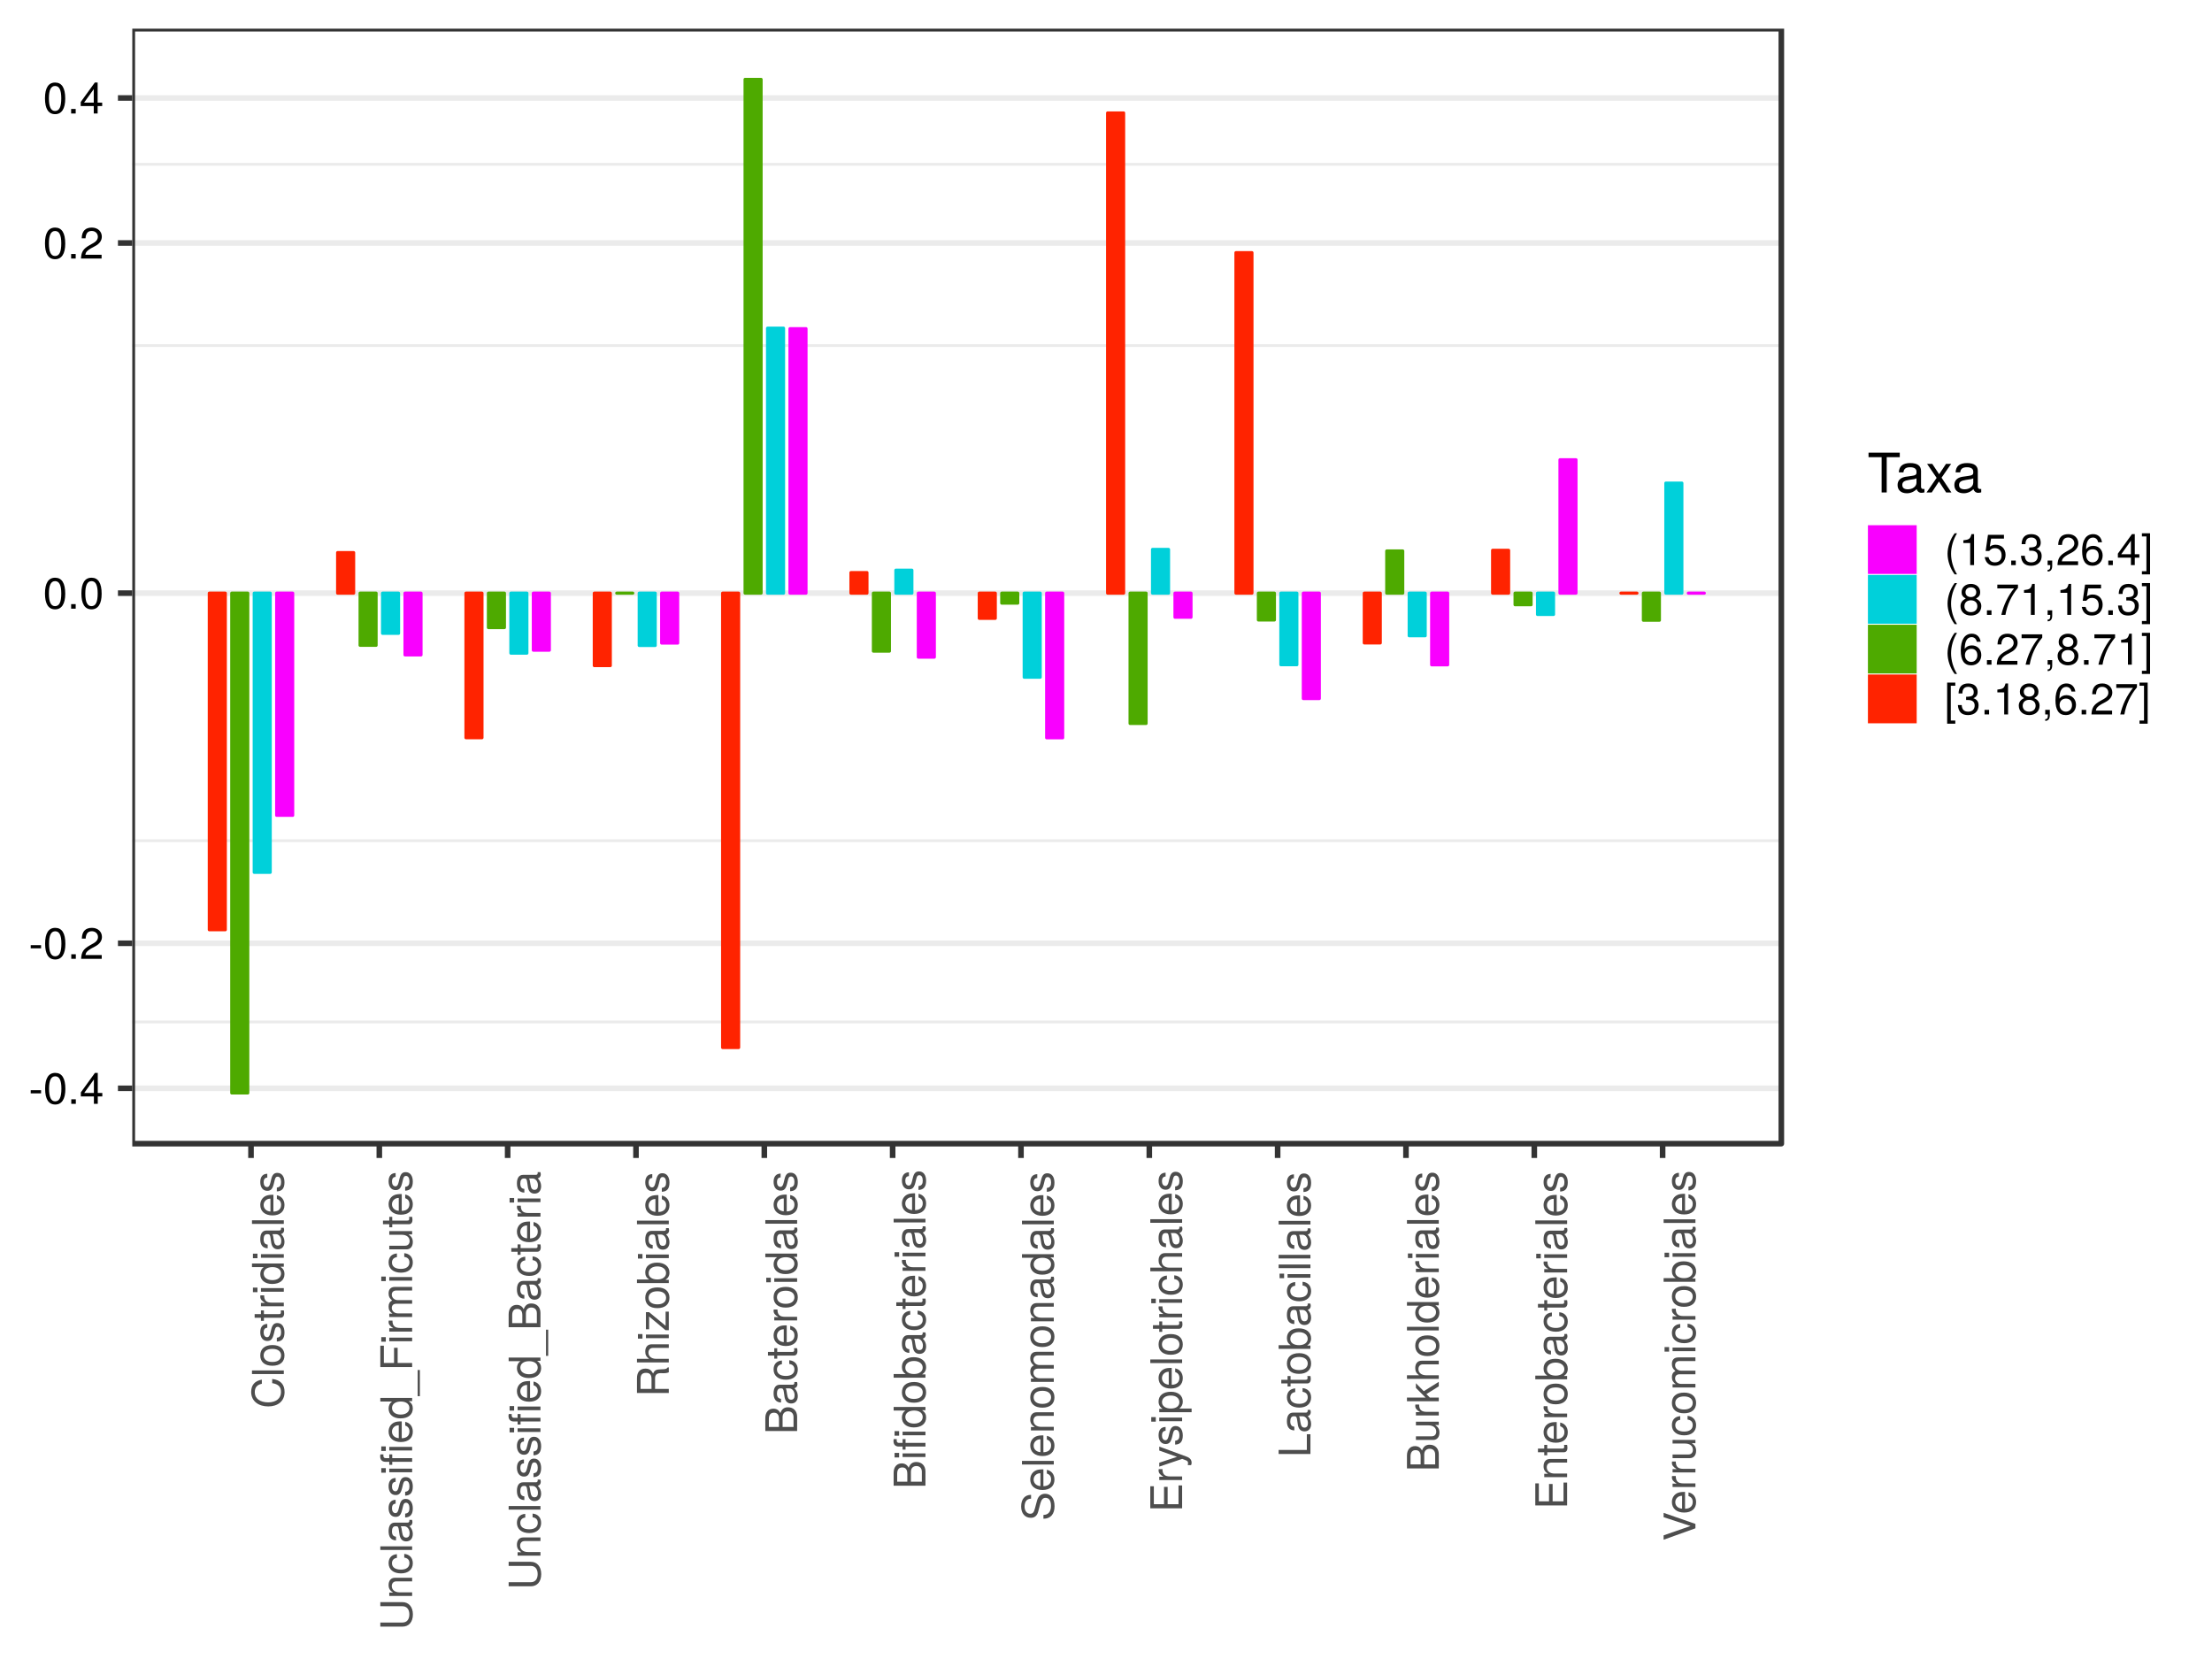 <?xml version="1.0" encoding="UTF-8"?>
<svg xmlns="http://www.w3.org/2000/svg" xmlns:xlink="http://www.w3.org/1999/xlink" width="768pt" height="576pt" viewBox="0 0 768 576" version="1.1">
<defs>
<g>
<symbol overflow="visible" id="glyph0-0">
<path style="stroke:none;" d=""/>
</symbol>
<symbol overflow="visible" id="glyph0-1">
<path style="stroke:none;" d="M 4.297 -3.641 L 4.297 -4.734 L 0.703 -4.734 L 0.703 -3.641 Z M 4.297 -3.641 "/>
</symbol>
<symbol overflow="visible" id="glyph0-2">
<path style="stroke:none;" d="M 7.688 -5.172 C 7.688 -8.891 6.5 -10.75 4.172 -10.75 C 1.844 -10.75 0.656 -8.859 0.656 -5.266 C 0.656 -1.641 1.859 0.234 4.172 0.234 C 6.438 0.234 7.688 -1.641 7.688 -5.172 Z M 6.312 -5.297 C 6.312 -2.25 5.625 -0.875 4.141 -0.875 C 2.734 -0.875 2.016 -2.297 2.016 -5.25 C 2.016 -8.188 2.734 -9.562 4.172 -9.562 C 5.609 -9.562 6.312 -8.172 6.312 -5.297 Z M 6.312 -5.297 "/>
</symbol>
<symbol overflow="visible" id="glyph0-3">
<path style="stroke:none;" d="M 2.891 0 L 2.891 -1.578 L 1.312 -1.578 L 1.312 0 Z M 2.891 0 "/>
</symbol>
<symbol overflow="visible" id="glyph0-4">
<path style="stroke:none;" d="M 7.875 -2.578 L 7.875 -3.781 L 6.297 -3.781 L 6.297 -10.75 L 5.312 -10.75 L 0.422 -3.984 L 0.422 -2.578 L 4.953 -2.578 L 4.953 0 L 6.297 0 L 6.297 -2.578 Z M 4.953 -3.781 L 1.594 -3.781 L 4.953 -8.469 Z M 4.953 -3.781 "/>
</symbol>
<symbol overflow="visible" id="glyph0-5">
<path style="stroke:none;" d="M 7.75 -7.594 C 7.75 -9.406 6.328 -10.75 4.297 -10.75 C 2.109 -10.75 0.828 -9.625 0.766 -7.016 L 2.094 -7.016 C 2.203 -8.828 2.938 -9.578 4.266 -9.578 C 5.469 -9.578 6.375 -8.719 6.375 -7.562 C 6.375 -6.719 5.875 -5.984 4.922 -5.438 L 3.531 -4.656 C 1.281 -3.375 0.641 -2.359 0.516 0 L 7.672 0 L 7.672 -1.312 L 2.016 -1.312 C 2.156 -2.203 2.641 -2.766 3.953 -3.531 L 5.469 -4.344 C 6.969 -5.156 7.75 -6.281 7.75 -7.594 Z M 7.75 -7.594 "/>
</symbol>
<symbol overflow="visible" id="glyph0-6">
<path style="stroke:none;" d="M 4.406 3.219 C 3.078 1.047 2.328 -1.5 2.328 -3.922 C 2.328 -6.328 3.078 -8.891 4.406 -11.047 L 3.578 -11.047 C 2.062 -9.062 1.109 -6.312 1.109 -3.922 C 1.109 -1.531 2.062 1.234 3.578 3.219 Z M 4.406 3.219 "/>
</symbol>
<symbol overflow="visible" id="glyph0-7">
<path style="stroke:none;" d="M 5.266 0 L 5.266 -10.75 L 4.375 -10.75 C 3.906 -9.094 3.609 -8.859 1.547 -8.609 L 1.547 -7.656 L 3.922 -7.656 L 3.922 0 Z M 5.266 0 "/>
</symbol>
<symbol overflow="visible" id="glyph0-8">
<path style="stroke:none;" d="M 7.781 -3.562 C 7.781 -5.688 6.359 -7.078 4.297 -7.078 C 3.547 -7.078 2.938 -6.875 2.312 -6.422 L 2.75 -9.203 L 7.219 -9.203 L 7.219 -10.516 L 1.672 -10.516 L 0.859 -4.891 L 2.094 -4.891 C 2.719 -5.641 3.234 -5.891 4.062 -5.891 C 5.5 -5.891 6.406 -4.969 6.406 -3.375 C 6.406 -1.828 5.516 -0.953 4.062 -0.953 C 2.891 -0.953 2.188 -1.547 1.859 -2.766 L 0.531 -2.766 C 0.969 -0.625 2.188 0.234 4.094 0.234 C 6.266 0.234 7.781 -1.281 7.781 -3.562 Z M 7.781 -3.562 "/>
</symbol>
<symbol overflow="visible" id="glyph0-9">
<path style="stroke:none;" d="M 7.672 -3.125 C 7.672 -4.422 7.141 -5.188 5.844 -5.625 C 6.844 -6.016 7.344 -6.719 7.344 -7.797 C 7.344 -9.641 6.125 -10.75 4.078 -10.75 C 1.906 -10.75 0.766 -9.562 0.719 -7.281 L 2.047 -7.281 C 2.078 -8.859 2.734 -9.578 4.094 -9.578 C 5.281 -9.578 5.984 -8.875 5.984 -7.75 C 5.984 -6.594 5.484 -6.125 3.344 -6.125 L 3.344 -5 L 4.078 -5 C 5.547 -5 6.312 -4.297 6.312 -3.109 C 6.312 -1.766 5.469 -0.953 4.078 -0.953 C 2.625 -0.953 1.906 -1.688 1.812 -3.25 L 0.484 -3.25 C 0.656 -0.844 1.828 0.234 4.031 0.234 C 6.25 0.234 7.672 -1.094 7.672 -3.125 Z M 7.672 -3.125 "/>
</symbol>
<symbol overflow="visible" id="glyph0-10">
<path style="stroke:none;" d="M 2.906 0.25 L 2.906 -1.578 L 1.312 -1.578 L 1.312 0 L 2.234 0 L 2.234 0.266 C 2.234 1.312 2.031 1.625 1.312 1.656 L 1.312 2.234 C 2.375 2.234 2.906 1.547 2.906 0.25 Z M 2.906 0.25 "/>
</symbol>
<symbol overflow="visible" id="glyph0-11">
<path style="stroke:none;" d="M 7.781 -3.328 C 7.781 -5.328 6.406 -6.688 4.484 -6.688 C 3.422 -6.688 2.594 -6.281 2.016 -5.484 C 2.031 -8.109 2.875 -9.562 4.406 -9.562 C 5.344 -9.562 6 -8.969 6.219 -7.938 L 7.547 -7.938 C 7.297 -9.703 6.141 -10.75 4.5 -10.75 C 2 -10.75 0.656 -8.641 0.656 -4.891 C 0.656 -1.547 1.797 0.234 4.266 0.234 C 6.312 0.234 7.781 -1.234 7.781 -3.328 Z M 6.406 -3.234 C 6.406 -1.875 5.5 -0.953 4.281 -0.953 C 3.031 -0.953 2.094 -1.922 2.094 -3.297 C 2.094 -4.641 3 -5.5 4.312 -5.5 C 5.609 -5.5 6.406 -4.672 6.406 -3.234 Z M 6.406 -3.234 "/>
</symbol>
<symbol overflow="visible" id="glyph0-12">
<path style="stroke:none;" d="M 3.172 3.219 L 3.172 -11.047 L 0.344 -11.047 L 0.344 -9.953 L 1.906 -9.953 L 1.906 2.125 L 0.344 2.125 L 0.344 3.219 Z M 3.172 3.219 "/>
</symbol>
<symbol overflow="visible" id="glyph0-13">
<path style="stroke:none;" d="M 7.781 -3.031 C 7.781 -4.234 7.172 -5.062 5.922 -5.656 C 7.031 -6.312 7.391 -6.859 7.391 -7.875 C 7.391 -9.562 6.078 -10.75 4.172 -10.75 C 2.281 -10.75 0.938 -9.562 0.938 -7.875 C 0.938 -6.875 1.297 -6.328 2.391 -5.656 C 1.172 -5.062 0.562 -4.234 0.562 -3.047 C 0.562 -1.078 2.047 0.234 4.172 0.234 C 6.297 0.234 7.781 -1.078 7.781 -3.031 Z M 6.031 -7.844 C 6.031 -6.844 5.297 -6.188 4.172 -6.188 C 3.047 -6.188 2.297 -6.844 2.297 -7.859 C 2.297 -8.891 3.047 -9.562 4.172 -9.562 C 5.312 -9.562 6.031 -8.891 6.031 -7.844 Z M 6.406 -3.016 C 6.406 -1.75 5.5 -0.953 4.141 -0.953 C 2.828 -0.953 1.922 -1.766 1.922 -3.016 C 1.922 -4.281 2.828 -5.062 4.172 -5.062 C 5.5 -5.062 6.406 -4.281 6.406 -3.016 Z M 6.406 -3.016 "/>
</symbol>
<symbol overflow="visible" id="glyph0-14">
<path style="stroke:none;" d="M 7.875 -9.391 L 7.875 -10.516 L 0.703 -10.516 L 0.703 -9.203 L 6.5 -9.203 C 4.359 -6.5 2.844 -3.359 2.094 0 L 3.516 0 C 4.109 -3.469 5.625 -6.719 7.875 -9.391 Z M 7.875 -9.391 "/>
</symbol>
<symbol overflow="visible" id="glyph0-15">
<path style="stroke:none;" d="M 3.797 3.219 L 3.797 2.125 L 2.234 2.125 L 2.234 -9.953 L 3.797 -9.953 L 3.797 -11.047 L 0.969 -11.047 L 0.969 3.219 Z M 3.797 3.219 "/>
</symbol>
<symbol overflow="visible" id="glyph1-0">
<path style="stroke:none;" d=""/>
</symbol>
<symbol overflow="visible" id="glyph1-1">
<path style="stroke:none;" d="M -4.031 -10.266 L -4.031 -8.812 C -1.938 -8.469 -0.969 -7.594 -0.969 -5.734 C -0.969 -3.531 -2.656 -2.141 -5.406 -2.141 C -8.25 -2.141 -10.078 -3.469 -10.078 -5.609 C -10.078 -7.328 -9.312 -8.25 -7.625 -8.594 L -7.625 -10.031 C -10.047 -9.594 -11.328 -8.203 -11.328 -5.781 C -11.328 -2.422 -8.625 -0.734 -5.391 -0.734 C -2.172 -0.734 0.266 -2.469 0.266 -5.719 C 0.266 -8.406 -1.156 -9.922 -4.031 -10.266 Z M -4.031 -10.266 "/>
</symbol>
<symbol overflow="visible" id="glyph1-2">
<path style="stroke:none;" d="M 0 -2.281 L -11.047 -2.281 L -11.047 -1.031 L 0 -1.031 Z M 0 -2.281 "/>
</symbol>
<symbol overflow="visible" id="glyph1-3">
<path style="stroke:none;" d="M -3.906 -7.734 C -6.656 -7.734 -8.172 -6.406 -8.172 -4.125 C -8.172 -1.891 -6.641 -0.547 -3.969 -0.547 C -1.297 -0.547 0.234 -1.875 0.234 -4.141 C 0.234 -6.359 -1.297 -7.734 -3.906 -7.734 Z M -3.922 -6.406 C -2.062 -6.406 -0.938 -5.531 -0.938 -4.141 C -0.938 -2.734 -2.047 -1.859 -3.969 -1.859 C -5.875 -1.859 -7 -2.734 -7 -4.141 C -7 -5.562 -5.891 -6.406 -3.922 -6.406 Z M -3.922 -6.406 "/>
</symbol>
<symbol overflow="visible" id="glyph1-4">
<path style="stroke:none;" d="M -2.234 -6.953 C -3.406 -6.953 -4 -6.297 -4.375 -4.719 L -4.672 -3.5 C -4.906 -2.469 -5.25 -2.031 -5.812 -2.031 C -6.531 -2.031 -7 -2.688 -7 -3.719 C -7 -4.734 -6.562 -5.281 -5.734 -5.312 L -5.734 -6.641 C -7.297 -6.625 -8.172 -5.594 -8.172 -3.766 C -8.172 -1.906 -7.219 -0.719 -5.75 -0.719 C -4.5 -0.719 -3.906 -1.344 -3.453 -3.234 L -3.172 -4.406 C -2.953 -5.297 -2.703 -5.641 -2.125 -5.641 C -1.375 -5.641 -0.938 -4.891 -0.938 -3.797 C -0.938 -2.656 -1.219 -2.016 -2.422 -1.844 L -2.422 -0.516 C -0.594 -0.578 0.234 -1.609 0.234 -3.688 C 0.234 -5.688 -0.703 -6.953 -2.234 -6.953 Z M -2.234 -6.953 "/>
</symbol>
<symbol overflow="visible" id="glyph1-5">
<path style="stroke:none;" d="M 0 -3.844 L -1.062 -3.844 C -1.016 -3.688 -1 -3.484 -1 -3.25 C -1 -2.703 -1.156 -2.547 -1.719 -2.547 L -6.906 -2.547 L -6.906 -3.844 L -7.938 -3.844 L -7.938 -2.547 L -10.125 -2.547 L -10.125 -1.281 L -7.938 -1.281 L -7.938 -0.219 L -6.906 -0.219 L -6.906 -1.281 L -1.156 -1.281 C -0.344 -1.281 0.109 -1.828 0.109 -2.812 C 0.109 -3.125 0.078 -3.422 0 -3.844 Z M 0 -3.844 "/>
</symbol>
<symbol overflow="visible" id="glyph1-6">
<path style="stroke:none;" d="M -6.828 -4.859 L -8.125 -4.859 C -8.156 -4.656 -8.172 -4.547 -8.172 -4.375 C -8.172 -3.562 -7.688 -2.938 -6.5 -2.219 L -7.938 -2.219 L -7.938 -1.062 L 0 -1.062 L 0 -2.312 L -4.125 -2.312 C -5.906 -2.312 -6.812 -2.906 -6.828 -4.859 Z M -6.828 -4.859 "/>
</symbol>
<symbol overflow="visible" id="glyph1-7">
<path style="stroke:none;" d="M 0 -2.312 L -7.938 -2.312 L -7.938 -1.062 L 0 -1.062 Z M -9.141 -2.484 L -10.719 -2.484 L -10.719 -0.906 L -9.141 -0.906 Z M -9.141 -2.484 "/>
</symbol>
<symbol overflow="visible" id="glyph1-8">
<path style="stroke:none;" d="M 0 -7.5 L -11.047 -7.5 L -11.047 -6.25 L -6.938 -6.25 C -7.75 -5.719 -8.172 -4.859 -8.172 -3.797 C -8.172 -1.75 -6.578 -0.391 -4.047 -0.391 C -1.359 -0.391 0.234 -1.719 0.234 -3.844 C 0.234 -4.938 -0.188 -5.703 -1.172 -6.375 L 0 -6.375 Z M -3.938 -6.25 C -2.109 -6.25 -0.953 -5.359 -0.953 -4.031 C -0.953 -2.641 -2.125 -1.719 -3.969 -1.719 C -5.812 -1.719 -6.984 -2.641 -6.984 -4.016 C -6.984 -5.375 -5.781 -6.25 -3.938 -6.25 Z M -3.938 -6.25 "/>
</symbol>
<symbol overflow="visible" id="glyph1-9">
<path style="stroke:none;" d="M -0.031 -8.109 L -0.984 -8.109 C -0.953 -7.969 -0.953 -7.906 -0.953 -7.828 C -0.953 -7.391 -1.188 -7.156 -1.578 -7.156 L -6 -7.156 C -7.406 -7.156 -8.172 -6.125 -8.172 -4.172 C -8.172 -2.25 -7.422 -1.062 -5.594 -0.984 L -5.594 -2.266 C -6.562 -2.359 -7 -2.938 -7 -4.125 C -7 -5.266 -6.578 -5.891 -5.812 -5.891 L -5.484 -5.891 C -4.953 -5.891 -4.734 -5.578 -4.609 -4.578 C -4.375 -2.781 -4.312 -2.516 -4.125 -2.031 C -3.75 -1.109 -3.031 -0.641 -2.062 -0.641 C -0.625 -0.641 0.234 -1.641 0.234 -3.25 C 0.234 -4.266 -0.203 -5.25 -0.938 -5.938 C -0.328 -6.078 0.109 -6.625 0.109 -7.25 C 0.109 -7.5 0.078 -7.703 -0.031 -8.109 Z M -2.75 -5.891 C -1.609 -5.891 -0.875 -4.75 -0.875 -3.516 C -0.875 -2.531 -1.234 -1.953 -2.094 -1.953 C -2.922 -1.953 -3.281 -2.516 -3.484 -3.859 C -3.672 -5.203 -3.734 -5.469 -3.922 -5.891 Z M -2.75 -5.891 "/>
</symbol>
<symbol overflow="visible" id="glyph1-10">
<path style="stroke:none;" d="M -3.609 -7.781 C -4.766 -7.781 -5.484 -7.688 -6.078 -7.453 C -7.375 -6.938 -8.172 -5.734 -8.172 -4.25 C -8.172 -2.031 -6.531 -0.609 -3.922 -0.609 C -1.312 -0.609 0.234 -1.984 0.234 -4.219 C 0.234 -6.031 -0.797 -7.297 -2.406 -7.609 L -2.406 -6.328 C -1.359 -5.984 -0.938 -5.281 -0.938 -4.266 C -0.938 -2.938 -1.781 -1.953 -3.609 -1.922 Z M -4.734 -6.422 C -4.734 -6.422 -4.672 -6.422 -4.641 -6.406 L -4.641 -1.953 C -6.047 -2.062 -7 -2.953 -7 -4.234 C -7 -5.469 -5.969 -6.422 -4.734 -6.422 Z M -4.734 -6.422 "/>
</symbol>
<symbol overflow="visible" id="glyph1-11">
<path style="stroke:none;" d="M -3.359 -9.781 L -11.047 -9.781 L -11.047 -8.359 L -3.359 -8.359 C -1.875 -8.359 -0.969 -7.297 -0.969 -5.516 C -0.969 -3.859 -1.766 -2.703 -3.359 -2.703 L -11.047 -2.703 L -11.047 -1.281 L -3.359 -1.281 C -1.125 -1.281 0.266 -2.891 0.266 -5.516 C 0.266 -8.109 -1.156 -9.781 -3.359 -9.781 Z M -3.359 -9.781 "/>
</symbol>
<symbol overflow="visible" id="glyph1-12">
<path style="stroke:none;" d="M 0 -7.375 L -6 -7.375 C -7.328 -7.375 -8.172 -6.391 -8.172 -4.859 C -8.172 -3.688 -7.719 -2.922 -6.609 -2.234 L -7.938 -2.234 L -7.938 -1.062 L 0 -1.062 L 0 -2.312 L -4.375 -2.312 C -6 -2.312 -7.062 -3.203 -7.062 -4.484 C -7.062 -5.484 -6.453 -6.125 -5.5 -6.125 L 0 -6.125 Z M 0 -7.375 "/>
</symbol>
<symbol overflow="visible" id="glyph1-13">
<path style="stroke:none;" d="M -2.734 -7.234 L -2.734 -5.953 C -1.453 -5.75 -0.938 -5.094 -0.938 -4.016 C -0.938 -2.625 -2.016 -1.781 -3.891 -1.781 C -5.875 -1.781 -7 -2.609 -7 -3.984 C -7 -5.047 -6.375 -5.719 -5.281 -5.859 L -5.281 -7.141 C -7.219 -6.984 -8.172 -5.781 -8.172 -4 C -8.172 -1.859 -6.531 -0.469 -3.891 -0.469 C -1.328 -0.469 0.234 -1.828 0.234 -3.984 C 0.234 -5.875 -0.906 -7.078 -2.734 -7.234 Z M -2.734 -7.234 "/>
</symbol>
<symbol overflow="visible" id="glyph1-14">
<path style="stroke:none;" d="M -6.906 -3.906 L -7.938 -3.906 L -7.938 -2.594 L -9.188 -2.594 C -9.719 -2.594 -9.984 -2.891 -9.984 -3.469 C -9.984 -3.578 -9.984 -3.625 -9.969 -3.906 L -11.016 -3.906 C -11.078 -3.625 -11.094 -3.453 -11.094 -3.203 C -11.094 -2.031 -10.422 -1.328 -9.297 -1.328 L -7.938 -1.328 L -7.938 -0.266 L -6.906 -0.266 L -6.906 -1.328 L 0 -1.328 L 0 -2.594 L -6.906 -2.594 Z M 0 -6.5 L -7.938 -6.5 L -7.938 -5.25 L 0 -5.25 Z M -9.141 -6.672 L -10.719 -6.672 L -10.719 -5.094 L -9.141 -5.094 Z M -9.141 -6.672 "/>
</symbol>
<symbol overflow="visible" id="glyph1-15">
<path style="stroke:none;" d="M 2.688 -8.766 L 1.922 -8.766 L 1.922 0.328 L 2.688 0.328 Z M 2.688 -8.766 "/>
</symbol>
<symbol overflow="visible" id="glyph1-16">
<path style="stroke:none;" d="M -9.812 -8.781 L -11.047 -8.781 L -11.047 -1.359 L 0 -1.359 L 0 -2.781 L -5.031 -2.781 L -5.031 -8.047 L -6.281 -8.047 L -6.281 -2.781 L -9.812 -2.781 Z M -9.812 -8.781 "/>
</symbol>
<symbol overflow="visible" id="glyph1-17">
<path style="stroke:none;" d="M 0 -11.516 L -5.953 -11.516 C -7.375 -11.516 -8.172 -10.734 -8.172 -9.25 C -8.172 -8.188 -7.844 -7.547 -6.953 -6.812 C -7.812 -6.328 -8.172 -5.703 -8.172 -4.672 C -8.172 -3.609 -7.781 -2.906 -6.828 -2.234 L -7.938 -2.234 L -7.938 -1.078 L 0 -1.078 L 0 -2.328 L -4.984 -2.328 C -6.141 -2.328 -7.062 -3.172 -7.062 -4.203 C -7.062 -5.141 -6.484 -5.672 -5.469 -5.672 L 0 -5.672 L 0 -6.922 L -4.984 -6.922 C -6.141 -6.922 -7.062 -7.781 -7.062 -8.812 C -7.062 -9.734 -6.469 -10.266 -5.469 -10.266 L 0 -10.266 Z M 0 -11.516 "/>
</symbol>
<symbol overflow="visible" id="glyph1-18">
<path style="stroke:none;" d="M 0 -7.312 L -7.938 -7.312 L -7.938 -6.047 L -3.562 -6.047 C -1.938 -6.047 -0.875 -5.203 -0.875 -3.875 C -0.875 -2.875 -1.484 -2.25 -2.438 -2.25 L -7.938 -2.25 L -7.938 -0.984 L -1.938 -0.984 C -0.625 -0.984 0.234 -1.969 0.234 -3.516 C 0.234 -4.688 -0.188 -5.422 -1.234 -6.172 L 0 -6.172 Z M 0 -7.312 "/>
</symbol>
<symbol overflow="visible" id="glyph1-19">
<path style="stroke:none;" d="M -3.156 -9.438 C -4.484 -9.438 -5.297 -8.844 -5.828 -7.422 C -6.312 -8.422 -7.125 -8.953 -8.25 -8.953 C -9.859 -8.953 -11.047 -7.781 -11.047 -5.688 L -11.047 -1.203 L 0 -1.203 L 0 -6.188 C 0 -8.172 -1.328 -9.438 -3.156 -9.438 Z M -8.047 -7.547 C -6.922 -7.547 -6.297 -6.891 -6.297 -5.328 L -6.297 -2.609 L -9.812 -2.609 L -9.812 -5.328 C -9.812 -6.891 -9.172 -7.547 -8.047 -7.547 Z M -3.141 -8.031 C -2.078 -8.031 -1.25 -7.375 -1.25 -6.047 L -1.25 -2.609 L -5.047 -2.609 L -5.047 -6.047 C -5.047 -7.375 -4.219 -8.031 -3.141 -8.031 Z M -3.141 -8.031 "/>
</symbol>
<symbol overflow="visible" id="glyph1-20">
<path style="stroke:none;" d="M 0 -10.297 L -0.344 -10.297 C -0.719 -9.766 -1.109 -9.641 -2.578 -9.625 C -4.391 -9.594 -4.938 -9.328 -5.453 -8.125 C -6.062 -9.359 -6.828 -9.859 -8.094 -9.859 C -10 -9.859 -11.047 -8.672 -11.047 -6.5 L -11.047 -1.406 L 0 -1.406 L 0 -2.812 L -4.766 -2.812 L -4.766 -6.453 C -4.766 -7.703 -4.156 -8.297 -2.781 -8.281 L -1.797 -8.266 C -1.125 -8.25 -0.453 -8.375 0 -8.578 Z M -7.891 -8.391 C -6.594 -8.391 -6 -7.734 -6 -6.234 L -6 -2.812 L -9.812 -2.812 L -9.812 -6.234 C -9.812 -7.812 -9.141 -8.391 -7.891 -8.391 Z M -7.891 -8.391 "/>
</symbol>
<symbol overflow="visible" id="glyph1-21">
<path style="stroke:none;" d="M 0 -7.359 L -6 -7.359 C -7.328 -7.359 -8.172 -6.406 -8.172 -4.859 C -8.172 -3.75 -7.828 -3.062 -6.844 -2.312 L -11.047 -2.312 L -11.047 -1.062 L 0 -1.062 L 0 -2.312 L -4.375 -2.312 C -6 -2.312 -7.062 -3.172 -7.062 -4.469 C -7.062 -5.359 -6.547 -6.109 -5.5 -6.109 L 0 -6.109 Z M 0 -7.359 "/>
</symbol>
<symbol overflow="visible" id="glyph1-22">
<path style="stroke:none;" d="M 0 -6.922 L -1.109 -6.922 L -1.109 -2 L -6.828 -6.719 L -7.938 -6.719 L -7.938 -0.781 L -6.828 -0.781 L -6.828 -5.219 L -1.141 -0.469 L 0 -0.469 Z M 0 -6.922 "/>
</symbol>
<symbol overflow="visible" id="glyph1-23">
<path style="stroke:none;" d="M -4.062 -7.922 C -6.641 -7.922 -8.172 -6.625 -8.172 -4.531 C -8.172 -3.438 -7.766 -2.672 -6.859 -2.078 L -11.047 -2.078 L -11.047 -0.812 L 0 -0.812 L 0 -1.953 L -1.141 -1.953 C -0.219 -2.562 0.234 -3.359 0.234 -4.469 C 0.234 -6.562 -1.484 -7.922 -4.062 -7.922 Z M -3.984 -6.609 C -2.188 -6.609 -0.953 -5.672 -0.953 -4.297 C -0.953 -2.953 -2.172 -2.078 -3.969 -2.078 C -5.828 -2.078 -7.047 -2.953 -6.984 -4.297 C -6.984 -5.703 -5.766 -6.609 -3.984 -6.609 Z M -3.984 -6.609 "/>
</symbol>
<symbol overflow="visible" id="glyph1-24">
<path style="stroke:none;" d="M -3.031 -9.406 C -4.391 -9.406 -5.391 -8.562 -5.812 -7.062 L -6.547 -4.297 C -6.891 -2.953 -7.328 -2.469 -8.188 -2.469 C -9.312 -2.469 -10.141 -3.453 -10.141 -4.938 C -10.141 -6.703 -9.344 -7.703 -7.891 -7.703 L -7.891 -9.031 C -10.062 -9.031 -11.328 -7.531 -11.328 -4.984 C -11.328 -2.562 -9.984 -1.062 -7.984 -1.062 C -6.641 -1.062 -5.797 -1.766 -5.406 -3.234 L -4.688 -5.969 C -4.312 -7.359 -3.766 -8 -2.891 -8 C -1.688 -8 -0.969 -7.094 -0.969 -5.188 C -0.969 -3.094 -2.016 -2.062 -3.594 -2.062 L -3.594 -0.734 C -0.984 -0.734 0.266 -2.484 0.266 -5.094 C 0.266 -7.891 -1.062 -9.406 -3.031 -9.406 Z M -3.031 -9.406 "/>
</symbol>
<symbol overflow="visible" id="glyph1-25">
<path style="stroke:none;" d="M 0 -9.297 L -1.25 -9.297 L -1.25 -2.781 L -5.031 -2.781 L -5.031 -8.797 L -6.281 -8.797 L -6.281 -2.781 L -9.812 -2.781 L -9.812 -9.016 L -11.047 -9.016 L -11.047 -1.359 L 0 -1.359 Z M 0 -9.297 "/>
</symbol>
<symbol overflow="visible" id="glyph1-26">
<path style="stroke:none;" d="M -7.938 -7.25 L -7.938 -5.875 L -1.766 -3.688 L -7.938 -1.656 L -7.938 -0.297 L 0.031 -2.984 L 1.281 -2.5 C 1.844 -2.281 2.062 -2.031 2.062 -1.484 C 2.062 -1.297 2.031 -1.094 1.969 -0.812 L 3.109 -0.812 C 3.25 -1.078 3.297 -1.328 3.297 -1.672 C 3.297 -2.562 2.797 -3.281 1.672 -3.719 Z M -7.938 -7.25 "/>
</symbol>
<symbol overflow="visible" id="glyph1-27">
<path style="stroke:none;" d="M -3.891 -7.922 C -6.562 -7.922 -8.172 -6.625 -8.172 -4.516 C -8.172 -3.438 -7.688 -2.578 -6.75 -1.984 L -7.938 -1.984 L -7.938 -0.828 L 3.297 -0.828 L 3.297 -2.094 L -0.953 -2.094 C -0.141 -2.766 0.234 -3.5 0.234 -4.531 C 0.234 -6.578 -1.359 -7.922 -3.891 -7.922 Z M -3.922 -6.609 C -2.125 -6.609 -0.953 -5.688 -0.953 -4.297 C -0.953 -2.969 -2.047 -2.094 -3.906 -2.094 C -5.781 -2.094 -6.984 -2.969 -6.984 -4.297 C -6.984 -5.703 -5.812 -6.609 -3.922 -6.609 Z M -3.922 -6.609 "/>
</symbol>
<symbol overflow="visible" id="glyph1-28">
<path style="stroke:none;" d="M 0 -8.078 L -1.25 -8.078 L -1.25 -2.625 L -11.047 -2.625 L -11.047 -1.219 L 0 -1.219 Z M 0 -8.078 "/>
</symbol>
<symbol overflow="visible" id="glyph1-29">
<path style="stroke:none;" d="M 0 -7.609 L -5.203 -4.359 L -7.938 -7.125 L -7.938 -5.5 L -4.578 -2.141 L -11.047 -2.141 L -11.047 -0.875 L 0 -0.875 L 0 -2.141 L -3.094 -2.141 L -4.297 -3.359 L 0 -6.047 Z M 0 -7.609 "/>
</symbol>
<symbol overflow="visible" id="glyph1-30">
<path style="stroke:none;" d="M -11.047 -9.781 L -11.047 -8.281 L -1.703 -5.219 L -11.047 -1.969 L -11.047 -0.453 L 0 -4.422 L 0 -5.938 Z M -11.047 -9.781 "/>
</symbol>
<symbol overflow="visible" id="glyph2-0">
<path style="stroke:none;" d=""/>
</symbol>
<symbol overflow="visible" id="glyph2-1">
<path style="stroke:none;" d="M 11.234 -12.25 L 11.234 -13.812 L 0.391 -13.812 L 0.391 -12.25 L 4.938 -12.25 L 4.938 0 L 6.703 0 L 6.703 -12.25 Z M 11.234 -12.25 "/>
</symbol>
<symbol overflow="visible" id="glyph2-2">
<path style="stroke:none;" d="M 10.125 -0.031 L 10.125 -1.234 C 9.969 -1.188 9.891 -1.188 9.797 -1.188 C 9.234 -1.188 8.938 -1.484 8.938 -1.969 L 8.938 -7.5 C 8.938 -9.266 7.656 -10.203 5.203 -10.203 C 2.797 -10.203 1.328 -9.281 1.234 -6.984 L 2.828 -6.984 C 2.953 -8.203 3.672 -8.75 5.156 -8.75 C 6.578 -8.75 7.359 -8.219 7.359 -7.266 L 7.359 -6.859 C 7.359 -6.188 6.969 -5.906 5.719 -5.75 C 3.484 -5.469 3.141 -5.391 2.531 -5.156 C 1.375 -4.672 0.797 -3.781 0.797 -2.578 C 0.797 -0.781 2.047 0.281 4.047 0.281 C 5.328 0.281 6.547 -0.25 7.422 -1.172 C 7.594 -0.422 8.281 0.125 9.047 0.125 C 9.375 0.125 9.625 0.094 10.125 -0.031 Z M 7.359 -3.422 C 7.359 -2 5.922 -1.094 4.391 -1.094 C 3.156 -1.094 2.438 -1.531 2.438 -2.609 C 2.438 -3.656 3.141 -4.109 4.828 -4.359 C 6.5 -4.578 6.844 -4.656 7.359 -4.906 Z M 7.359 -3.422 "/>
</symbol>
<symbol overflow="visible" id="glyph2-3">
<path style="stroke:none;" d="M 8.953 0 L 5.531 -5.125 L 8.859 -9.922 L 7.078 -9.922 L 4.703 -6.328 L 2.312 -9.922 L 0.516 -9.922 L 3.828 -5.062 L 0.328 0 L 2.125 0 L 4.641 -3.812 L 7.125 0 Z M 8.953 0 "/>
</symbol>
</g>
<clipPath id="clip1">
  <path d="M 45.93 9.961 L 619 9.961 L 619 398 L 45.93 398 Z M 45.93 9.961 "/>
</clipPath>
<clipPath id="clip2">
  <path d="M 45.93 354 L 619 354 L 619 356 L 45.93 356 Z M 45.93 354 "/>
</clipPath>
<clipPath id="clip3">
  <path d="M 45.93 291 L 619 291 L 619 293 L 45.93 293 Z M 45.93 291 "/>
</clipPath>
<clipPath id="clip4">
  <path d="M 45.93 119 L 619 119 L 619 121 L 45.93 121 Z M 45.93 119 "/>
</clipPath>
<clipPath id="clip5">
  <path d="M 45.93 56 L 619 56 L 619 58 L 45.93 58 Z M 45.93 56 "/>
</clipPath>
<clipPath id="clip6">
  <path d="M 45.93 376 L 619.473 376 L 619.473 379 L 45.93 379 Z M 45.93 376 "/>
</clipPath>
<clipPath id="clip7">
  <path d="M 45.93 326 L 619.473 326 L 619.473 329 L 45.93 329 Z M 45.93 326 "/>
</clipPath>
<clipPath id="clip8">
  <path d="M 45.93 204 L 619.473 204 L 619.473 207 L 45.93 207 Z M 45.93 204 "/>
</clipPath>
<clipPath id="clip9">
  <path d="M 45.93 83 L 619.473 83 L 619.473 86 L 45.93 86 Z M 45.93 83 "/>
</clipPath>
<clipPath id="clip10">
  <path d="M 45.93 33 L 619.473 33 L 619.473 35 L 45.93 35 Z M 45.93 33 "/>
</clipPath>
<clipPath id="clip11">
  <path d="M 45.93 9.961 L 619.473 9.961 L 619.473 398.07 L 45.93 398.07 Z M 45.93 9.961 "/>
</clipPath>
</defs>
<g id="surface5118">
<rect x="0" y="0" width="768" height="576" style="fill:rgb(100%,100%,100%);fill-opacity:1;stroke:none;"/>
<rect x="0" y="0" width="768" height="576" style="fill:rgb(100%,100%,100%);fill-opacity:1;stroke:none;"/>
<path style="fill:none;stroke-width:1.94;stroke-linecap:round;stroke-linejoin:round;stroke:rgb(100%,100%,100%);stroke-opacity:1;stroke-miterlimit:10;" d="M 0 576 L 768 576 L 768 0 L 0 0 Z M 0 576 "/>
<g clip-path="url(#clip1)" clip-rule="nonzero">
<path style=" stroke:none;fill-rule:nonzero;fill:rgb(100%,100%,100%);fill-opacity:1;" d="M 45.93 397.07 L 618.473 397.07 L 618.473 9.961 L 45.93 9.961 Z M 45.93 397.07 "/>
</g>
<g clip-path="url(#clip2)" clip-rule="nonzero">
<path style="fill:none;stroke-width:0.97;stroke-linecap:butt;stroke-linejoin:round;stroke:rgb(92.157%,92.157%,92.157%);stroke-opacity:1;stroke-miterlimit:10;" d="M 45.93 354.824 L 618.473 354.824 "/>
</g>
<g clip-path="url(#clip3)" clip-rule="nonzero">
<path style="fill:none;stroke-width:0.97;stroke-linecap:butt;stroke-linejoin:round;stroke:rgb(92.157%,92.157%,92.157%);stroke-opacity:1;stroke-miterlimit:10;" d="M 45.93 291.898 L 618.473 291.898 "/>
</g>
<g clip-path="url(#clip4)" clip-rule="nonzero">
<path style="fill:none;stroke-width:0.97;stroke-linecap:butt;stroke-linejoin:round;stroke:rgb(92.157%,92.157%,92.157%);stroke-opacity:1;stroke-miterlimit:10;" d="M 45.93 119.977 L 618.473 119.977 "/>
</g>
<g clip-path="url(#clip5)" clip-rule="nonzero">
<path style="fill:none;stroke-width:0.97;stroke-linecap:butt;stroke-linejoin:round;stroke:rgb(92.157%,92.157%,92.157%);stroke-opacity:1;stroke-miterlimit:10;" d="M 45.93 57.051 L 618.473 57.051 "/>
</g>
<g clip-path="url(#clip6)" clip-rule="nonzero">
<path style="fill:none;stroke-width:1.94;stroke-linecap:butt;stroke-linejoin:round;stroke:rgb(92.157%,92.157%,92.157%);stroke-opacity:1;stroke-miterlimit:10;" d="M 45.93 377.859 L 618.473 377.859 "/>
</g>
<g clip-path="url(#clip7)" clip-rule="nonzero">
<path style="fill:none;stroke-width:1.94;stroke-linecap:butt;stroke-linejoin:round;stroke:rgb(92.157%,92.157%,92.157%);stroke-opacity:1;stroke-miterlimit:10;" d="M 45.93 327.504 L 618.473 327.504 "/>
</g>
<g clip-path="url(#clip8)" clip-rule="nonzero">
<path style="fill:none;stroke-width:1.94;stroke-linecap:butt;stroke-linejoin:round;stroke:rgb(92.157%,92.157%,92.157%);stroke-opacity:1;stroke-miterlimit:10;" d="M 45.93 205.938 L 618.473 205.938 "/>
</g>
<g clip-path="url(#clip9)" clip-rule="nonzero">
<path style="fill:none;stroke-width:1.94;stroke-linecap:butt;stroke-linejoin:round;stroke:rgb(92.157%,92.157%,92.157%);stroke-opacity:1;stroke-miterlimit:10;" d="M 45.93 84.371 L 618.473 84.371 "/>
</g>
<g clip-path="url(#clip10)" clip-rule="nonzero">
<path style="fill:none;stroke-width:1.94;stroke-linecap:butt;stroke-linejoin:round;stroke:rgb(92.157%,92.157%,92.157%);stroke-opacity:1;stroke-miterlimit:10;" d="M 45.93 34.016 L 618.473 34.016 "/>
</g>
<path style="fill-rule:nonzero;fill:rgb(97.647%,0%,100%);fill-opacity:1;stroke-width:1.067;stroke-linecap:round;stroke-linejoin:round;stroke:rgb(97.647%,0%,100%);stroke-opacity:1;stroke-miterlimit:10;" d="M 96.055 205.938 L 101.625 205.938 L 101.625 283.082 L 96.055 283.082 Z M 96.055 205.938 "/>
<path style="fill-rule:nonzero;fill:rgb(0%,81.569%,85.49%);fill-opacity:1;stroke-width:1.067;stroke-linecap:round;stroke-linejoin:round;stroke:rgb(0%,81.569%,85.49%);stroke-opacity:1;stroke-miterlimit:10;" d="M 88.258 205.938 L 93.828 205.938 L 93.828 302.875 L 88.258 302.875 Z M 88.258 205.938 "/>
<path style="fill-rule:nonzero;fill:rgb(30.588%,66.667%,0%);fill-opacity:1;stroke-width:1.067;stroke-linecap:round;stroke-linejoin:round;stroke:rgb(30.588%,66.667%,0%);stroke-opacity:1;stroke-miterlimit:10;" d="M 80.461 205.938 L 86.031 205.938 L 86.031 379.477 L 80.461 379.477 Z M 80.461 205.938 "/>
<path style="fill-rule:nonzero;fill:rgb(100%,13.725%,0%);fill-opacity:1;stroke-width:1.067;stroke-linecap:round;stroke-linejoin:round;stroke:rgb(100%,13.725%,0%);stroke-opacity:1;stroke-miterlimit:10;" d="M 72.664 205.938 L 78.23 205.938 L 78.23 322.809 L 72.664 322.809 Z M 72.664 205.938 "/>
<path style="fill-rule:nonzero;fill:rgb(97.647%,0%,100%);fill-opacity:1;stroke-width:1.067;stroke-linecap:round;stroke-linejoin:round;stroke:rgb(97.647%,0%,100%);stroke-opacity:1;stroke-miterlimit:10;" d="M 140.609 205.938 L 146.18 205.938 L 146.18 227.383 L 140.609 227.383 Z M 140.609 205.938 "/>
<path style="fill-rule:nonzero;fill:rgb(0%,81.569%,85.49%);fill-opacity:1;stroke-width:1.067;stroke-linecap:round;stroke-linejoin:round;stroke:rgb(0%,81.569%,85.49%);stroke-opacity:1;stroke-miterlimit:10;" d="M 132.812 205.938 L 138.383 205.938 L 138.383 219.898 L 132.812 219.898 Z M 132.812 205.938 "/>
<path style="fill-rule:nonzero;fill:rgb(30.588%,66.667%,0%);fill-opacity:1;stroke-width:1.067;stroke-linecap:round;stroke-linejoin:round;stroke:rgb(30.588%,66.667%,0%);stroke-opacity:1;stroke-miterlimit:10;" d="M 125.016 205.938 L 130.586 205.938 L 130.586 224.047 L 125.016 224.047 Z M 125.016 205.938 "/>
<path style="fill-rule:nonzero;fill:rgb(100%,13.725%,0%);fill-opacity:1;stroke-width:1.067;stroke-linecap:round;stroke-linejoin:round;stroke:rgb(100%,13.725%,0%);stroke-opacity:1;stroke-miterlimit:10;" d="M 117.219 191.859 L 122.789 191.859 L 122.789 205.938 L 117.219 205.938 Z M 117.219 191.859 "/>
<path style="fill-rule:nonzero;fill:rgb(97.647%,0%,100%);fill-opacity:1;stroke-width:1.067;stroke-linecap:round;stroke-linejoin:round;stroke:rgb(97.647%,0%,100%);stroke-opacity:1;stroke-miterlimit:10;" d="M 185.168 205.938 L 190.734 205.938 L 190.734 225.75 L 185.168 225.75 Z M 185.168 205.938 "/>
<path style="fill-rule:nonzero;fill:rgb(0%,81.569%,85.49%);fill-opacity:1;stroke-width:1.067;stroke-linecap:round;stroke-linejoin:round;stroke:rgb(0%,81.569%,85.49%);stroke-opacity:1;stroke-miterlimit:10;" d="M 177.367 205.938 L 182.938 205.938 L 182.938 226.77 L 177.367 226.77 Z M 177.367 205.938 "/>
<path style="fill-rule:nonzero;fill:rgb(30.588%,66.667%,0%);fill-opacity:1;stroke-width:1.067;stroke-linecap:round;stroke-linejoin:round;stroke:rgb(30.588%,66.667%,0%);stroke-opacity:1;stroke-miterlimit:10;" d="M 169.57 205.938 L 175.141 205.938 L 175.141 217.898 L 169.57 217.898 Z M 169.57 205.938 "/>
<path style="fill-rule:nonzero;fill:rgb(100%,13.725%,0%);fill-opacity:1;stroke-width:1.067;stroke-linecap:round;stroke-linejoin:round;stroke:rgb(100%,13.725%,0%);stroke-opacity:1;stroke-miterlimit:10;" d="M 161.773 205.938 L 167.344 205.938 L 167.344 256.137 L 161.773 256.137 Z M 161.773 205.938 "/>
<path style="fill-rule:nonzero;fill:rgb(97.647%,0%,100%);fill-opacity:1;stroke-width:1.067;stroke-linecap:round;stroke-linejoin:round;stroke:rgb(97.647%,0%,100%);stroke-opacity:1;stroke-miterlimit:10;" d="M 229.723 205.938 L 235.293 205.938 L 235.293 223.281 L 229.723 223.281 Z M 229.723 205.938 "/>
<path style="fill-rule:nonzero;fill:rgb(0%,81.569%,85.49%);fill-opacity:1;stroke-width:1.067;stroke-linecap:round;stroke-linejoin:round;stroke:rgb(0%,81.569%,85.49%);stroke-opacity:1;stroke-miterlimit:10;" d="M 221.926 205.938 L 227.496 205.938 L 227.496 224.105 L 221.926 224.105 Z M 221.926 205.938 "/>
<path style="fill:none;stroke-width:1.067;stroke-linecap:round;stroke-linejoin:round;stroke:rgb(30.588%,66.667%,0%);stroke-opacity:1;stroke-miterlimit:10;" d="M 214.129 205.938 L 219.699 205.938 Z M 214.129 205.938 "/>
<path style="fill-rule:nonzero;fill:rgb(100%,13.725%,0%);fill-opacity:1;stroke-width:1.067;stroke-linecap:round;stroke-linejoin:round;stroke:rgb(100%,13.725%,0%);stroke-opacity:1;stroke-miterlimit:10;" d="M 206.332 205.938 L 211.898 205.938 L 211.898 231.102 L 206.332 231.102 Z M 206.332 205.938 "/>
<path style="fill-rule:nonzero;fill:rgb(97.647%,0%,100%);fill-opacity:1;stroke-width:1.067;stroke-linecap:round;stroke-linejoin:round;stroke:rgb(97.647%,0%,100%);stroke-opacity:1;stroke-miterlimit:10;" d="M 274.277 114.113 L 279.848 114.113 L 279.848 205.938 L 274.277 205.938 Z M 274.277 114.113 "/>
<path style="fill-rule:nonzero;fill:rgb(0%,81.569%,85.49%);fill-opacity:1;stroke-width:1.067;stroke-linecap:round;stroke-linejoin:round;stroke:rgb(0%,81.569%,85.49%);stroke-opacity:1;stroke-miterlimit:10;" d="M 266.48 113.941 L 272.051 113.941 L 272.051 205.938 L 266.48 205.938 Z M 266.48 113.941 "/>
<path style="fill-rule:nonzero;fill:rgb(30.588%,66.667%,0%);fill-opacity:1;stroke-width:1.067;stroke-linecap:round;stroke-linejoin:round;stroke:rgb(30.588%,66.667%,0%);stroke-opacity:1;stroke-miterlimit:10;" d="M 258.684 27.559 L 264.254 27.559 L 264.254 205.938 L 258.684 205.938 Z M 258.684 27.559 "/>
<path style="fill-rule:nonzero;fill:rgb(100%,13.725%,0%);fill-opacity:1;stroke-width:1.067;stroke-linecap:round;stroke-linejoin:round;stroke:rgb(100%,13.725%,0%);stroke-opacity:1;stroke-miterlimit:10;" d="M 250.887 205.938 L 256.457 205.938 L 256.457 363.699 L 250.887 363.699 Z M 250.887 205.938 "/>
<path style="fill-rule:nonzero;fill:rgb(97.647%,0%,100%);fill-opacity:1;stroke-width:1.067;stroke-linecap:round;stroke-linejoin:round;stroke:rgb(97.647%,0%,100%);stroke-opacity:1;stroke-miterlimit:10;" d="M 318.836 205.938 L 324.402 205.938 L 324.402 228.16 L 318.836 228.16 Z M 318.836 205.938 "/>
<path style="fill-rule:nonzero;fill:rgb(0%,81.569%,85.49%);fill-opacity:1;stroke-width:1.067;stroke-linecap:round;stroke-linejoin:round;stroke:rgb(0%,81.569%,85.49%);stroke-opacity:1;stroke-miterlimit:10;" d="M 311.035 197.961 L 316.605 197.961 L 316.605 205.938 L 311.035 205.938 Z M 311.035 197.961 "/>
<path style="fill-rule:nonzero;fill:rgb(30.588%,66.667%,0%);fill-opacity:1;stroke-width:1.067;stroke-linecap:round;stroke-linejoin:round;stroke:rgb(30.588%,66.667%,0%);stroke-opacity:1;stroke-miterlimit:10;" d="M 303.238 205.938 L 308.809 205.938 L 308.809 226.074 L 303.238 226.074 Z M 303.238 205.938 "/>
<path style="fill-rule:nonzero;fill:rgb(100%,13.725%,0%);fill-opacity:1;stroke-width:1.067;stroke-linecap:round;stroke-linejoin:round;stroke:rgb(100%,13.725%,0%);stroke-opacity:1;stroke-miterlimit:10;" d="M 295.441 198.797 L 301.012 198.797 L 301.012 205.938 L 295.441 205.938 Z M 295.441 198.797 "/>
<path style="fill-rule:nonzero;fill:rgb(97.647%,0%,100%);fill-opacity:1;stroke-width:1.067;stroke-linecap:round;stroke-linejoin:round;stroke:rgb(97.647%,0%,100%);stroke-opacity:1;stroke-miterlimit:10;" d="M 363.391 205.938 L 368.961 205.938 L 368.961 256.168 L 363.391 256.168 Z M 363.391 205.938 "/>
<path style="fill-rule:nonzero;fill:rgb(0%,81.569%,85.49%);fill-opacity:1;stroke-width:1.067;stroke-linecap:round;stroke-linejoin:round;stroke:rgb(0%,81.569%,85.49%);stroke-opacity:1;stroke-miterlimit:10;" d="M 355.594 205.938 L 361.164 205.938 L 361.164 235.133 L 355.594 235.133 Z M 355.594 205.938 "/>
<path style="fill-rule:nonzero;fill:rgb(30.588%,66.667%,0%);fill-opacity:1;stroke-width:1.067;stroke-linecap:round;stroke-linejoin:round;stroke:rgb(30.588%,66.667%,0%);stroke-opacity:1;stroke-miterlimit:10;" d="M 347.797 205.938 L 353.363 205.938 L 353.363 209.41 L 347.797 209.41 Z M 347.797 205.938 "/>
<path style="fill-rule:nonzero;fill:rgb(100%,13.725%,0%);fill-opacity:1;stroke-width:1.067;stroke-linecap:round;stroke-linejoin:round;stroke:rgb(100%,13.725%,0%);stroke-opacity:1;stroke-miterlimit:10;" d="M 340 205.938 L 345.566 205.938 L 345.566 214.688 L 340 214.688 Z M 340 205.938 "/>
<path style="fill-rule:nonzero;fill:rgb(97.647%,0%,100%);fill-opacity:1;stroke-width:1.067;stroke-linecap:round;stroke-linejoin:round;stroke:rgb(97.647%,0%,100%);stroke-opacity:1;stroke-miterlimit:10;" d="M 407.945 205.938 L 413.516 205.938 L 413.516 214.309 L 407.945 214.309 Z M 407.945 205.938 "/>
<path style="fill-rule:nonzero;fill:rgb(0%,81.569%,85.49%);fill-opacity:1;stroke-width:1.067;stroke-linecap:round;stroke-linejoin:round;stroke:rgb(0%,81.569%,85.49%);stroke-opacity:1;stroke-miterlimit:10;" d="M 400.148 190.754 L 405.719 190.754 L 405.719 205.938 L 400.148 205.938 Z M 400.148 190.754 "/>
<path style="fill-rule:nonzero;fill:rgb(30.588%,66.667%,0%);fill-opacity:1;stroke-width:1.067;stroke-linecap:round;stroke-linejoin:round;stroke:rgb(30.588%,66.667%,0%);stroke-opacity:1;stroke-miterlimit:10;" d="M 392.352 205.938 L 397.922 205.938 L 397.922 251.188 L 392.352 251.188 Z M 392.352 205.938 "/>
<path style="fill-rule:nonzero;fill:rgb(100%,13.725%,0%);fill-opacity:1;stroke-width:1.067;stroke-linecap:round;stroke-linejoin:round;stroke:rgb(100%,13.725%,0%);stroke-opacity:1;stroke-miterlimit:10;" d="M 384.555 39.211 L 390.125 39.211 L 390.125 205.938 L 384.555 205.938 Z M 384.555 39.211 "/>
<path style="fill-rule:nonzero;fill:rgb(97.647%,0%,100%);fill-opacity:1;stroke-width:1.067;stroke-linecap:round;stroke-linejoin:round;stroke:rgb(97.647%,0%,100%);stroke-opacity:1;stroke-miterlimit:10;" d="M 452.504 205.938 L 458.07 205.938 L 458.07 242.539 L 452.504 242.539 Z M 452.504 205.938 "/>
<path style="fill-rule:nonzero;fill:rgb(0%,81.569%,85.49%);fill-opacity:1;stroke-width:1.067;stroke-linecap:round;stroke-linejoin:round;stroke:rgb(0%,81.569%,85.49%);stroke-opacity:1;stroke-miterlimit:10;" d="M 444.703 205.938 L 450.273 205.938 L 450.273 230.793 L 444.703 230.793 Z M 444.703 205.938 "/>
<path style="fill-rule:nonzero;fill:rgb(30.588%,66.667%,0%);fill-opacity:1;stroke-width:1.067;stroke-linecap:round;stroke-linejoin:round;stroke:rgb(30.588%,66.667%,0%);stroke-opacity:1;stroke-miterlimit:10;" d="M 436.906 205.938 L 442.477 205.938 L 442.477 215.258 L 436.906 215.258 Z M 436.906 205.938 "/>
<path style="fill-rule:nonzero;fill:rgb(100%,13.725%,0%);fill-opacity:1;stroke-width:1.067;stroke-linecap:round;stroke-linejoin:round;stroke:rgb(100%,13.725%,0%);stroke-opacity:1;stroke-miterlimit:10;" d="M 429.109 87.723 L 434.68 87.723 L 434.68 205.938 L 429.109 205.938 Z M 429.109 87.723 "/>
<path style="fill-rule:nonzero;fill:rgb(97.647%,0%,100%);fill-opacity:1;stroke-width:1.067;stroke-linecap:round;stroke-linejoin:round;stroke:rgb(97.647%,0%,100%);stroke-opacity:1;stroke-miterlimit:10;" d="M 497.059 205.938 L 502.629 205.938 L 502.629 230.832 L 497.059 230.832 Z M 497.059 205.938 "/>
<path style="fill-rule:nonzero;fill:rgb(0%,81.569%,85.49%);fill-opacity:1;stroke-width:1.067;stroke-linecap:round;stroke-linejoin:round;stroke:rgb(0%,81.569%,85.49%);stroke-opacity:1;stroke-miterlimit:10;" d="M 489.262 205.938 L 494.832 205.938 L 494.832 220.738 L 489.262 220.738 Z M 489.262 205.938 "/>
<path style="fill-rule:nonzero;fill:rgb(30.588%,66.667%,0%);fill-opacity:1;stroke-width:1.067;stroke-linecap:round;stroke-linejoin:round;stroke:rgb(30.588%,66.667%,0%);stroke-opacity:1;stroke-miterlimit:10;" d="M 481.465 191.293 L 487.031 191.293 L 487.031 205.938 L 481.465 205.938 Z M 481.465 191.293 "/>
<path style="fill-rule:nonzero;fill:rgb(100%,13.725%,0%);fill-opacity:1;stroke-width:1.067;stroke-linecap:round;stroke-linejoin:round;stroke:rgb(100%,13.725%,0%);stroke-opacity:1;stroke-miterlimit:10;" d="M 473.668 205.938 L 479.234 205.938 L 479.234 223.227 L 473.668 223.227 Z M 473.668 205.938 "/>
<path style="fill-rule:nonzero;fill:rgb(97.647%,0%,100%);fill-opacity:1;stroke-width:1.067;stroke-linecap:round;stroke-linejoin:round;stroke:rgb(97.647%,0%,100%);stroke-opacity:1;stroke-miterlimit:10;" d="M 541.613 159.625 L 547.184 159.625 L 547.184 205.938 L 541.613 205.938 Z M 541.613 159.625 "/>
<path style="fill-rule:nonzero;fill:rgb(0%,81.569%,85.49%);fill-opacity:1;stroke-width:1.067;stroke-linecap:round;stroke-linejoin:round;stroke:rgb(0%,81.569%,85.49%);stroke-opacity:1;stroke-miterlimit:10;" d="M 533.816 205.938 L 539.387 205.938 L 539.387 213.34 L 533.816 213.34 Z M 533.816 205.938 "/>
<path style="fill-rule:nonzero;fill:rgb(30.588%,66.667%,0%);fill-opacity:1;stroke-width:1.067;stroke-linecap:round;stroke-linejoin:round;stroke:rgb(30.588%,66.667%,0%);stroke-opacity:1;stroke-miterlimit:10;" d="M 526.02 205.938 L 531.59 205.938 L 531.59 209.969 L 526.02 209.969 Z M 526.02 205.938 "/>
<path style="fill-rule:nonzero;fill:rgb(100%,13.725%,0%);fill-opacity:1;stroke-width:1.067;stroke-linecap:round;stroke-linejoin:round;stroke:rgb(100%,13.725%,0%);stroke-opacity:1;stroke-miterlimit:10;" d="M 518.223 191.066 L 523.793 191.066 L 523.793 205.938 L 518.223 205.938 Z M 518.223 191.066 "/>
<path style="fill:none;stroke-width:1.067;stroke-linecap:round;stroke-linejoin:round;stroke:rgb(97.647%,0%,100%);stroke-opacity:1;stroke-miterlimit:10;" d="M 586.172 205.938 L 591.738 205.938 Z M 586.172 205.938 "/>
<path style="fill-rule:nonzero;fill:rgb(0%,81.569%,85.49%);fill-opacity:1;stroke-width:1.067;stroke-linecap:round;stroke-linejoin:round;stroke:rgb(0%,81.569%,85.49%);stroke-opacity:1;stroke-miterlimit:10;" d="M 578.371 167.727 L 583.941 167.727 L 583.941 205.938 L 578.371 205.938 Z M 578.371 167.727 "/>
<path style="fill-rule:nonzero;fill:rgb(30.588%,66.667%,0%);fill-opacity:1;stroke-width:1.067;stroke-linecap:round;stroke-linejoin:round;stroke:rgb(30.588%,66.667%,0%);stroke-opacity:1;stroke-miterlimit:10;" d="M 570.574 205.938 L 576.145 205.938 L 576.145 215.348 L 570.574 215.348 Z M 570.574 205.938 "/>
<path style="fill:none;stroke-width:1.067;stroke-linecap:round;stroke-linejoin:round;stroke:rgb(100%,13.725%,0%);stroke-opacity:1;stroke-miterlimit:10;" d="M 562.777 205.938 L 568.348 205.938 Z M 562.777 205.938 "/>
<g clip-path="url(#clip11)" clip-rule="nonzero">
<path style="fill:none;stroke-width:1.94;stroke-linecap:round;stroke-linejoin:round;stroke:rgb(20%,20%,20%);stroke-opacity:1;stroke-miterlimit:10;" d="M 45.93 397.07 L 618.473 397.07 L 618.473 9.961 L 45.93 9.961 Z M 45.93 397.07 "/>
</g>
<g style="fill:rgb(0%,0%,0%);fill-opacity:1;">
  <use xlink:href="#glyph0-1" x="9.961" y="383.251"/>
  <use xlink:href="#glyph0-2" x="15.008" y="383.251"/>
  <use xlink:href="#glyph0-3" x="23.435" y="383.251"/>
  <use xlink:href="#glyph0-4" x="27.648" y="383.251"/>
</g>
<g style="fill:rgb(0%,0%,0%);fill-opacity:1;">
  <use xlink:href="#glyph0-1" x="9.961" y="332.896"/>
  <use xlink:href="#glyph0-2" x="15.008" y="332.896"/>
  <use xlink:href="#glyph0-3" x="23.435" y="332.896"/>
  <use xlink:href="#glyph0-5" x="27.648" y="332.896"/>
</g>
<g style="fill:rgb(0%,0%,0%);fill-opacity:1;">
  <use xlink:href="#glyph0-2" x="14.961" y="211.329"/>
  <use xlink:href="#glyph0-3" x="23.388" y="211.329"/>
  <use xlink:href="#glyph0-2" x="27.602" y="211.329"/>
</g>
<g style="fill:rgb(0%,0%,0%);fill-opacity:1;">
  <use xlink:href="#glyph0-2" x="14.961" y="89.763"/>
  <use xlink:href="#glyph0-3" x="23.388" y="89.763"/>
  <use xlink:href="#glyph0-5" x="27.602" y="89.763"/>
</g>
<g style="fill:rgb(0%,0%,0%);fill-opacity:1;">
  <use xlink:href="#glyph0-2" x="14.961" y="39.407"/>
  <use xlink:href="#glyph0-3" x="23.388" y="39.407"/>
  <use xlink:href="#glyph0-4" x="27.602" y="39.407"/>
</g>
<path style="fill:none;stroke-width:1.94;stroke-linecap:butt;stroke-linejoin:round;stroke:rgb(20%,20%,20%);stroke-opacity:1;stroke-miterlimit:10;" d="M 40.949 377.859 L 45.93 377.859 "/>
<path style="fill:none;stroke-width:1.94;stroke-linecap:butt;stroke-linejoin:round;stroke:rgb(20%,20%,20%);stroke-opacity:1;stroke-miterlimit:10;" d="M 40.949 327.504 L 45.93 327.504 "/>
<path style="fill:none;stroke-width:1.94;stroke-linecap:butt;stroke-linejoin:round;stroke:rgb(20%,20%,20%);stroke-opacity:1;stroke-miterlimit:10;" d="M 40.949 205.938 L 45.93 205.938 "/>
<path style="fill:none;stroke-width:1.94;stroke-linecap:butt;stroke-linejoin:round;stroke:rgb(20%,20%,20%);stroke-opacity:1;stroke-miterlimit:10;" d="M 40.949 84.371 L 45.93 84.371 "/>
<path style="fill:none;stroke-width:1.94;stroke-linecap:butt;stroke-linejoin:round;stroke:rgb(20%,20%,20%);stroke-opacity:1;stroke-miterlimit:10;" d="M 40.949 34.016 L 45.93 34.016 "/>
<path style="fill:none;stroke-width:1.94;stroke-linecap:butt;stroke-linejoin:round;stroke:rgb(20%,20%,20%);stroke-opacity:1;stroke-miterlimit:10;" d="M 87.145 402.051 L 87.145 397.07 "/>
<path style="fill:none;stroke-width:1.94;stroke-linecap:butt;stroke-linejoin:round;stroke:rgb(20%,20%,20%);stroke-opacity:1;stroke-miterlimit:10;" d="M 131.699 402.051 L 131.699 397.07 "/>
<path style="fill:none;stroke-width:1.94;stroke-linecap:butt;stroke-linejoin:round;stroke:rgb(20%,20%,20%);stroke-opacity:1;stroke-miterlimit:10;" d="M 176.254 402.051 L 176.254 397.07 "/>
<path style="fill:none;stroke-width:1.94;stroke-linecap:butt;stroke-linejoin:round;stroke:rgb(20%,20%,20%);stroke-opacity:1;stroke-miterlimit:10;" d="M 220.812 402.051 L 220.812 397.07 "/>
<path style="fill:none;stroke-width:1.94;stroke-linecap:butt;stroke-linejoin:round;stroke:rgb(20%,20%,20%);stroke-opacity:1;stroke-miterlimit:10;" d="M 265.367 402.051 L 265.367 397.07 "/>
<path style="fill:none;stroke-width:1.94;stroke-linecap:butt;stroke-linejoin:round;stroke:rgb(20%,20%,20%);stroke-opacity:1;stroke-miterlimit:10;" d="M 309.922 402.051 L 309.922 397.07 "/>
<path style="fill:none;stroke-width:1.94;stroke-linecap:butt;stroke-linejoin:round;stroke:rgb(20%,20%,20%);stroke-opacity:1;stroke-miterlimit:10;" d="M 354.48 402.051 L 354.48 397.07 "/>
<path style="fill:none;stroke-width:1.94;stroke-linecap:butt;stroke-linejoin:round;stroke:rgb(20%,20%,20%);stroke-opacity:1;stroke-miterlimit:10;" d="M 399.035 402.051 L 399.035 397.07 "/>
<path style="fill:none;stroke-width:1.94;stroke-linecap:butt;stroke-linejoin:round;stroke:rgb(20%,20%,20%);stroke-opacity:1;stroke-miterlimit:10;" d="M 443.59 402.051 L 443.59 397.07 "/>
<path style="fill:none;stroke-width:1.94;stroke-linecap:butt;stroke-linejoin:round;stroke:rgb(20%,20%,20%);stroke-opacity:1;stroke-miterlimit:10;" d="M 488.148 402.051 L 488.148 397.07 "/>
<path style="fill:none;stroke-width:1.94;stroke-linecap:butt;stroke-linejoin:round;stroke:rgb(20%,20%,20%);stroke-opacity:1;stroke-miterlimit:10;" d="M 532.703 402.051 L 532.703 397.07 "/>
<path style="fill:none;stroke-width:1.94;stroke-linecap:butt;stroke-linejoin:round;stroke:rgb(20%,20%,20%);stroke-opacity:1;stroke-miterlimit:10;" d="M 577.258 402.051 L 577.258 397.07 "/>
<g style="fill:rgb(30.196%,30.196%,30.196%);fill-opacity:1;">
  <use xlink:href="#glyph1-1" x="98.536" y="489.039"/>
  <use xlink:href="#glyph1-2" x="98.536" y="478.097"/>
  <use xlink:href="#glyph1-3" x="98.536" y="474.732"/>
  <use xlink:href="#glyph1-4" x="98.536" y="466.306"/>
  <use xlink:href="#glyph1-5" x="98.536" y="458.804"/>
  <use xlink:href="#glyph1-6" x="98.536" y="454.59"/>
  <use xlink:href="#glyph1-7" x="98.536" y="449.543"/>
  <use xlink:href="#glyph1-8" x="98.536" y="446.179"/>
  <use xlink:href="#glyph1-7" x="98.536" y="437.752"/>
  <use xlink:href="#glyph1-9" x="98.536" y="434.388"/>
  <use xlink:href="#glyph1-2" x="98.536" y="425.961"/>
  <use xlink:href="#glyph1-10" x="98.536" y="422.597"/>
  <use xlink:href="#glyph1-4" x="98.536" y="414.17"/>
</g>
<g style="fill:rgb(30.196%,30.196%,30.196%);fill-opacity:1;">
  <use xlink:href="#glyph1-11" x="143.091" y="566.039"/>
  <use xlink:href="#glyph1-12" x="143.091" y="555.173"/>
  <use xlink:href="#glyph1-13" x="143.091" y="546.746"/>
  <use xlink:href="#glyph1-2" x="143.091" y="539.168"/>
  <use xlink:href="#glyph1-9" x="143.091" y="535.804"/>
  <use xlink:href="#glyph1-4" x="143.091" y="527.377"/>
  <use xlink:href="#glyph1-4" x="143.091" y="519.799"/>
  <use xlink:href="#glyph1-7" x="143.091" y="512.221"/>
  <use xlink:href="#glyph1-14" x="143.091" y="508.856"/>
  <use xlink:href="#glyph1-10" x="143.091" y="501.278"/>
  <use xlink:href="#glyph1-8" x="143.091" y="492.852"/>
  <use xlink:href="#glyph1-15" x="143.091" y="484.425"/>
  <use xlink:href="#glyph1-16" x="143.091" y="475.998"/>
  <use xlink:href="#glyph1-7" x="143.091" y="466.737"/>
  <use xlink:href="#glyph1-6" x="143.091" y="463.373"/>
  <use xlink:href="#glyph1-17" x="143.091" y="458.326"/>
  <use xlink:href="#glyph1-7" x="143.091" y="445.701"/>
  <use xlink:href="#glyph1-13" x="143.091" y="442.337"/>
  <use xlink:href="#glyph1-18" x="143.091" y="434.759"/>
  <use xlink:href="#glyph1-5" x="143.091" y="426.332"/>
  <use xlink:href="#glyph1-10" x="143.091" y="422.346"/>
  <use xlink:href="#glyph1-4" x="143.091" y="413.919"/>
</g>
<g style="fill:rgb(30.196%,30.196%,30.196%);fill-opacity:1;">
  <use xlink:href="#glyph1-11" x="187.646" y="552.039"/>
  <use xlink:href="#glyph1-12" x="187.646" y="541.173"/>
  <use xlink:href="#glyph1-13" x="187.646" y="532.746"/>
  <use xlink:href="#glyph1-2" x="187.646" y="525.168"/>
  <use xlink:href="#glyph1-9" x="187.646" y="521.804"/>
  <use xlink:href="#glyph1-4" x="187.646" y="513.377"/>
  <use xlink:href="#glyph1-4" x="187.646" y="505.799"/>
  <use xlink:href="#glyph1-7" x="187.646" y="498.221"/>
  <use xlink:href="#glyph1-14" x="187.646" y="494.856"/>
  <use xlink:href="#glyph1-10" x="187.646" y="487.278"/>
  <use xlink:href="#glyph1-8" x="187.646" y="478.852"/>
  <use xlink:href="#glyph1-15" x="187.646" y="470.425"/>
  <use xlink:href="#glyph1-19" x="187.646" y="461.998"/>
  <use xlink:href="#glyph1-9" x="187.646" y="451.889"/>
  <use xlink:href="#glyph1-13" x="187.646" y="443.462"/>
  <use xlink:href="#glyph1-5" x="187.646" y="435.884"/>
  <use xlink:href="#glyph1-10" x="187.646" y="431.897"/>
  <use xlink:href="#glyph1-6" x="187.646" y="423.471"/>
  <use xlink:href="#glyph1-7" x="187.646" y="418.424"/>
  <use xlink:href="#glyph1-9" x="187.646" y="415.06"/>
</g>
<g style="fill:rgb(30.196%,30.196%,30.196%);fill-opacity:1;">
  <use xlink:href="#glyph1-20" x="232.204" y="485.039"/>
  <use xlink:href="#glyph1-21" x="232.204" y="474.097"/>
  <use xlink:href="#glyph1-7" x="232.204" y="465.67"/>
  <use xlink:href="#glyph1-22" x="232.204" y="462.306"/>
  <use xlink:href="#glyph1-3" x="232.204" y="454.728"/>
  <use xlink:href="#glyph1-23" x="232.204" y="446.301"/>
  <use xlink:href="#glyph1-7" x="232.204" y="437.874"/>
  <use xlink:href="#glyph1-9" x="232.204" y="434.51"/>
  <use xlink:href="#glyph1-2" x="232.204" y="426.083"/>
  <use xlink:href="#glyph1-10" x="232.204" y="422.719"/>
  <use xlink:href="#glyph1-4" x="232.204" y="414.292"/>
</g>
<g style="fill:rgb(30.196%,30.196%,30.196%);fill-opacity:1;">
  <use xlink:href="#glyph1-19" x="276.759" y="498.039"/>
  <use xlink:href="#glyph1-9" x="276.759" y="487.93"/>
  <use xlink:href="#glyph1-13" x="276.759" y="479.503"/>
  <use xlink:href="#glyph1-5" x="276.759" y="471.925"/>
  <use xlink:href="#glyph1-10" x="276.759" y="467.938"/>
  <use xlink:href="#glyph1-6" x="276.759" y="459.512"/>
  <use xlink:href="#glyph1-3" x="276.759" y="454.541"/>
  <use xlink:href="#glyph1-7" x="276.759" y="446.114"/>
  <use xlink:href="#glyph1-8" x="276.759" y="442.75"/>
  <use xlink:href="#glyph1-9" x="276.759" y="434.323"/>
  <use xlink:href="#glyph1-2" x="276.759" y="425.896"/>
  <use xlink:href="#glyph1-10" x="276.759" y="422.532"/>
  <use xlink:href="#glyph1-4" x="276.759" y="414.105"/>
</g>
<g style="fill:rgb(30.196%,30.196%,30.196%);fill-opacity:1;">
  <use xlink:href="#glyph1-19" x="321.313" y="517.039"/>
  <use xlink:href="#glyph1-7" x="321.313" y="506.93"/>
  <use xlink:href="#glyph1-14" x="321.313" y="503.565"/>
  <use xlink:href="#glyph1-8" x="321.313" y="495.987"/>
  <use xlink:href="#glyph1-3" x="321.313" y="487.561"/>
  <use xlink:href="#glyph1-23" x="321.313" y="479.134"/>
  <use xlink:href="#glyph1-9" x="321.313" y="470.707"/>
  <use xlink:href="#glyph1-13" x="321.313" y="462.28"/>
  <use xlink:href="#glyph1-5" x="321.313" y="454.702"/>
  <use xlink:href="#glyph1-10" x="321.313" y="450.716"/>
  <use xlink:href="#glyph1-6" x="321.313" y="442.289"/>
  <use xlink:href="#glyph1-7" x="321.313" y="437.242"/>
  <use xlink:href="#glyph1-9" x="321.313" y="433.878"/>
  <use xlink:href="#glyph1-2" x="321.313" y="425.451"/>
  <use xlink:href="#glyph1-10" x="321.313" y="422.087"/>
  <use xlink:href="#glyph1-4" x="321.313" y="413.66"/>
</g>
<g style="fill:rgb(30.196%,30.196%,30.196%);fill-opacity:1;">
  <use xlink:href="#glyph1-24" x="365.872" y="528.039"/>
  <use xlink:href="#glyph1-10" x="365.872" y="517.93"/>
  <use xlink:href="#glyph1-2" x="365.872" y="509.503"/>
  <use xlink:href="#glyph1-10" x="365.872" y="506.139"/>
  <use xlink:href="#glyph1-12" x="365.872" y="497.712"/>
  <use xlink:href="#glyph1-3" x="365.872" y="489.285"/>
  <use xlink:href="#glyph1-17" x="365.872" y="480.858"/>
  <use xlink:href="#glyph1-3" x="365.872" y="468.233"/>
  <use xlink:href="#glyph1-12" x="365.872" y="459.807"/>
  <use xlink:href="#glyph1-9" x="365.872" y="451.38"/>
  <use xlink:href="#glyph1-8" x="365.872" y="442.953"/>
  <use xlink:href="#glyph1-9" x="365.872" y="434.526"/>
  <use xlink:href="#glyph1-2" x="365.872" y="426.1"/>
  <use xlink:href="#glyph1-10" x="365.872" y="422.735"/>
  <use xlink:href="#glyph1-4" x="365.872" y="414.309"/>
</g>
<g style="fill:rgb(30.196%,30.196%,30.196%);fill-opacity:1;">
  <use xlink:href="#glyph1-25" x="410.427" y="525.039"/>
  <use xlink:href="#glyph1-6" x="410.427" y="514.93"/>
  <use xlink:href="#glyph1-26" x="410.427" y="509.504"/>
  <use xlink:href="#glyph1-4" x="410.427" y="502.077"/>
  <use xlink:href="#glyph1-7" x="410.427" y="494.499"/>
  <use xlink:href="#glyph1-27" x="410.427" y="491.135"/>
  <use xlink:href="#glyph1-10" x="410.427" y="482.708"/>
  <use xlink:href="#glyph1-2" x="410.427" y="474.281"/>
  <use xlink:href="#glyph1-3" x="410.427" y="470.917"/>
  <use xlink:href="#glyph1-5" x="410.427" y="462.642"/>
  <use xlink:href="#glyph1-6" x="410.427" y="458.428"/>
  <use xlink:href="#glyph1-7" x="410.427" y="453.381"/>
  <use xlink:href="#glyph1-13" x="410.427" y="450.017"/>
  <use xlink:href="#glyph1-21" x="410.427" y="442.438"/>
  <use xlink:href="#glyph1-9" x="410.427" y="434.012"/>
  <use xlink:href="#glyph1-2" x="410.427" y="425.585"/>
  <use xlink:href="#glyph1-10" x="410.427" y="422.221"/>
  <use xlink:href="#glyph1-4" x="410.427" y="413.794"/>
</g>
<g style="fill:rgb(30.196%,30.196%,30.196%);fill-opacity:1;">
  <use xlink:href="#glyph1-28" x="454.981" y="506.039"/>
  <use xlink:href="#glyph1-9" x="454.981" y="497.612"/>
  <use xlink:href="#glyph1-13" x="454.981" y="489.186"/>
  <use xlink:href="#glyph1-5" x="454.981" y="481.607"/>
  <use xlink:href="#glyph1-3" x="454.981" y="477.545"/>
  <use xlink:href="#glyph1-23" x="454.981" y="469.118"/>
  <use xlink:href="#glyph1-9" x="454.981" y="460.691"/>
  <use xlink:href="#glyph1-13" x="454.981" y="452.265"/>
  <use xlink:href="#glyph1-7" x="454.981" y="444.687"/>
  <use xlink:href="#glyph1-2" x="454.981" y="441.322"/>
  <use xlink:href="#glyph1-2" x="454.981" y="437.958"/>
  <use xlink:href="#glyph1-9" x="454.981" y="434.594"/>
  <use xlink:href="#glyph1-2" x="454.981" y="426.167"/>
  <use xlink:href="#glyph1-10" x="454.981" y="422.803"/>
  <use xlink:href="#glyph1-4" x="454.981" y="414.376"/>
</g>
<g style="fill:rgb(30.196%,30.196%,30.196%);fill-opacity:1;">
  <use xlink:href="#glyph1-19" x="499.54" y="511.039"/>
  <use xlink:href="#glyph1-18" x="499.54" y="500.93"/>
  <use xlink:href="#glyph1-6" x="499.54" y="492.503"/>
  <use xlink:href="#glyph1-29" x="499.54" y="487.38"/>
  <use xlink:href="#glyph1-21" x="499.54" y="479.802"/>
  <use xlink:href="#glyph1-3" x="499.54" y="471.375"/>
  <use xlink:href="#glyph1-2" x="499.54" y="462.948"/>
  <use xlink:href="#glyph1-8" x="499.54" y="459.584"/>
  <use xlink:href="#glyph1-10" x="499.54" y="451.157"/>
  <use xlink:href="#glyph1-6" x="499.54" y="442.73"/>
  <use xlink:href="#glyph1-7" x="499.54" y="437.684"/>
  <use xlink:href="#glyph1-9" x="499.54" y="434.319"/>
  <use xlink:href="#glyph1-2" x="499.54" y="425.893"/>
  <use xlink:href="#glyph1-10" x="499.54" y="422.528"/>
  <use xlink:href="#glyph1-4" x="499.54" y="414.102"/>
</g>
<g style="fill:rgb(30.196%,30.196%,30.196%);fill-opacity:1;">
  <use xlink:href="#glyph1-25" x="544.095" y="524.039"/>
  <use xlink:href="#glyph1-12" x="544.095" y="513.93"/>
  <use xlink:href="#glyph1-5" x="544.095" y="505.503"/>
  <use xlink:href="#glyph1-10" x="544.095" y="501.517"/>
  <use xlink:href="#glyph1-6" x="544.095" y="493.09"/>
  <use xlink:href="#glyph1-3" x="544.095" y="488.119"/>
  <use xlink:href="#glyph1-23" x="544.095" y="479.692"/>
  <use xlink:href="#glyph1-9" x="544.095" y="471.266"/>
  <use xlink:href="#glyph1-13" x="544.095" y="462.839"/>
  <use xlink:href="#glyph1-5" x="544.095" y="455.261"/>
  <use xlink:href="#glyph1-10" x="544.095" y="451.274"/>
  <use xlink:href="#glyph1-6" x="544.095" y="442.848"/>
  <use xlink:href="#glyph1-7" x="544.095" y="437.801"/>
  <use xlink:href="#glyph1-9" x="544.095" y="434.437"/>
  <use xlink:href="#glyph1-2" x="544.095" y="426.01"/>
  <use xlink:href="#glyph1-10" x="544.095" y="422.646"/>
  <use xlink:href="#glyph1-4" x="544.095" y="414.219"/>
</g>
<g style="fill:rgb(30.196%,30.196%,30.196%);fill-opacity:1;">
  <use xlink:href="#glyph1-30" x="588.649" y="535.039"/>
  <use xlink:href="#glyph1-10" x="588.649" y="525.764"/>
  <use xlink:href="#glyph1-6" x="588.649" y="517.337"/>
  <use xlink:href="#glyph1-6" x="588.649" y="512.29"/>
  <use xlink:href="#glyph1-18" x="588.649" y="507.243"/>
  <use xlink:href="#glyph1-13" x="588.649" y="498.816"/>
  <use xlink:href="#glyph1-3" x="588.649" y="491.238"/>
  <use xlink:href="#glyph1-17" x="588.649" y="482.812"/>
  <use xlink:href="#glyph1-7" x="588.649" y="470.187"/>
  <use xlink:href="#glyph1-13" x="588.649" y="466.822"/>
  <use xlink:href="#glyph1-6" x="588.649" y="459.244"/>
  <use xlink:href="#glyph1-3" x="588.649" y="454.273"/>
  <use xlink:href="#glyph1-23" x="588.649" y="445.847"/>
  <use xlink:href="#glyph1-7" x="588.649" y="437.42"/>
  <use xlink:href="#glyph1-9" x="588.649" y="434.056"/>
  <use xlink:href="#glyph1-2" x="588.649" y="425.629"/>
  <use xlink:href="#glyph1-10" x="588.649" y="422.265"/>
  <use xlink:href="#glyph1-4" x="588.649" y="413.838"/>
</g>
<path style=" stroke:none;fill-rule:nonzero;fill:rgb(100%,100%,100%);fill-opacity:1;" d="M 638.398 261.258 L 758.039 261.258 L 758.039 145.777 L 638.398 145.777 Z M 638.398 261.258 "/>
<g style="fill:rgb(0%,0%,0%);fill-opacity:1;">
  <use xlink:href="#glyph2-1" x="648.359" y="170.979"/>
  <use xlink:href="#glyph2-2" x="658.037" y="170.979"/>
  <use xlink:href="#glyph2-3" x="668.566" y="170.979"/>
  <use xlink:href="#glyph2-2" x="677.751" y="170.979"/>
</g>
<path style=" stroke:none;fill-rule:nonzero;fill:rgb(100%,100%,100%);fill-opacity:1;" d="M 648.359 199.453 L 665.641 199.453 L 665.641 182.172 L 648.359 182.172 Z M 648.359 199.453 "/>
<path style="fill-rule:nonzero;fill:rgb(97.647%,0%,100%);fill-opacity:1;stroke-width:1.067;stroke-linecap:round;stroke-linejoin:miter;stroke:rgb(97.647%,0%,100%);stroke-opacity:1;stroke-miterlimit:10;" d="M 649.07 198.746 L 664.934 198.746 L 664.934 182.883 L 649.07 182.883 Z M 649.07 198.746 "/>
<path style=" stroke:none;fill-rule:nonzero;fill:rgb(100%,100%,100%);fill-opacity:1;" d="M 648.359 216.734 L 665.641 216.734 L 665.641 199.453 L 648.359 199.453 Z M 648.359 216.734 "/>
<path style="fill-rule:nonzero;fill:rgb(0%,81.569%,85.49%);fill-opacity:1;stroke-width:1.067;stroke-linecap:round;stroke-linejoin:miter;stroke:rgb(0%,81.569%,85.49%);stroke-opacity:1;stroke-miterlimit:10;" d="M 649.07 216.023 L 664.934 216.023 L 664.934 200.16 L 649.07 200.16 Z M 649.07 216.023 "/>
<path style=" stroke:none;fill-rule:nonzero;fill:rgb(100%,100%,100%);fill-opacity:1;" d="M 648.359 234.012 L 665.641 234.012 L 665.641 216.73 L 648.359 216.73 Z M 648.359 234.012 "/>
<path style="fill-rule:nonzero;fill:rgb(30.588%,66.667%,0%);fill-opacity:1;stroke-width:1.067;stroke-linecap:round;stroke-linejoin:miter;stroke:rgb(30.588%,66.667%,0%);stroke-opacity:1;stroke-miterlimit:10;" d="M 649.07 233.305 L 664.934 233.305 L 664.934 217.441 L 649.07 217.441 Z M 649.07 233.305 "/>
<path style=" stroke:none;fill-rule:nonzero;fill:rgb(100%,100%,100%);fill-opacity:1;" d="M 648.359 251.293 L 665.641 251.293 L 665.641 234.012 L 648.359 234.012 Z M 648.359 251.293 "/>
<path style="fill-rule:nonzero;fill:rgb(100%,13.725%,0%);fill-opacity:1;stroke-width:1.067;stroke-linecap:round;stroke-linejoin:miter;stroke:rgb(100%,13.725%,0%);stroke-opacity:1;stroke-miterlimit:10;" d="M 649.07 250.586 L 664.934 250.586 L 664.934 234.723 L 649.07 234.723 Z M 649.07 250.586 "/>
<g style="fill:rgb(0%,0%,0%);fill-opacity:1;">
  <use xlink:href="#glyph0-6" x="675.074" y="196.204"/>
  <use xlink:href="#glyph0-7" x="680.121" y="196.204"/>
  <use xlink:href="#glyph0-8" x="688.548" y="196.204"/>
  <use xlink:href="#glyph0-3" x="696.975" y="196.204"/>
  <use xlink:href="#glyph0-9" x="701.188" y="196.204"/>
  <use xlink:href="#glyph0-10" x="709.615" y="196.204"/>
  <use xlink:href="#glyph0-5" x="713.829" y="196.204"/>
  <use xlink:href="#glyph0-11" x="722.256" y="196.204"/>
  <use xlink:href="#glyph0-3" x="730.683" y="196.204"/>
  <use xlink:href="#glyph0-4" x="734.896" y="196.204"/>
  <use xlink:href="#glyph0-12" x="743.323" y="196.204"/>
</g>
<g style="fill:rgb(0%,0%,0%);fill-opacity:1;">
  <use xlink:href="#glyph0-6" x="675.074" y="213.485"/>
  <use xlink:href="#glyph0-13" x="680.121" y="213.485"/>
  <use xlink:href="#glyph0-3" x="688.548" y="213.485"/>
  <use xlink:href="#glyph0-14" x="692.762" y="213.485"/>
  <use xlink:href="#glyph0-7" x="701.188" y="213.485"/>
  <use xlink:href="#glyph0-10" x="709.615" y="213.485"/>
  <use xlink:href="#glyph0-7" x="713.829" y="213.485"/>
  <use xlink:href="#glyph0-8" x="722.256" y="213.485"/>
  <use xlink:href="#glyph0-3" x="730.683" y="213.485"/>
  <use xlink:href="#glyph0-9" x="734.896" y="213.485"/>
  <use xlink:href="#glyph0-12" x="743.323" y="213.485"/>
</g>
<g style="fill:rgb(0%,0%,0%);fill-opacity:1;">
  <use xlink:href="#glyph0-6" x="675.074" y="230.767"/>
  <use xlink:href="#glyph0-11" x="680.121" y="230.767"/>
  <use xlink:href="#glyph0-3" x="688.548" y="230.767"/>
  <use xlink:href="#glyph0-5" x="692.762" y="230.767"/>
  <use xlink:href="#glyph0-14" x="701.188" y="230.767"/>
  <use xlink:href="#glyph0-10" x="709.615" y="230.767"/>
  <use xlink:href="#glyph0-13" x="713.829" y="230.767"/>
  <use xlink:href="#glyph0-3" x="722.256" y="230.767"/>
  <use xlink:href="#glyph0-14" x="726.47" y="230.767"/>
  <use xlink:href="#glyph0-7" x="734.896" y="230.767"/>
  <use xlink:href="#glyph0-12" x="743.323" y="230.767"/>
</g>
<g style="fill:rgb(0%,0%,0%);fill-opacity:1;">
  <use xlink:href="#glyph0-15" x="675.074" y="248.044"/>
  <use xlink:href="#glyph0-9" x="679.288" y="248.044"/>
  <use xlink:href="#glyph0-3" x="687.715" y="248.044"/>
  <use xlink:href="#glyph0-7" x="691.929" y="248.044"/>
  <use xlink:href="#glyph0-13" x="700.355" y="248.044"/>
  <use xlink:href="#glyph0-10" x="708.782" y="248.044"/>
  <use xlink:href="#glyph0-11" x="712.996" y="248.044"/>
  <use xlink:href="#glyph0-3" x="721.423" y="248.044"/>
  <use xlink:href="#glyph0-5" x="725.637" y="248.044"/>
  <use xlink:href="#glyph0-14" x="734.063" y="248.044"/>
  <use xlink:href="#glyph0-12" x="742.49" y="248.044"/>
</g>
</g>
</svg>
